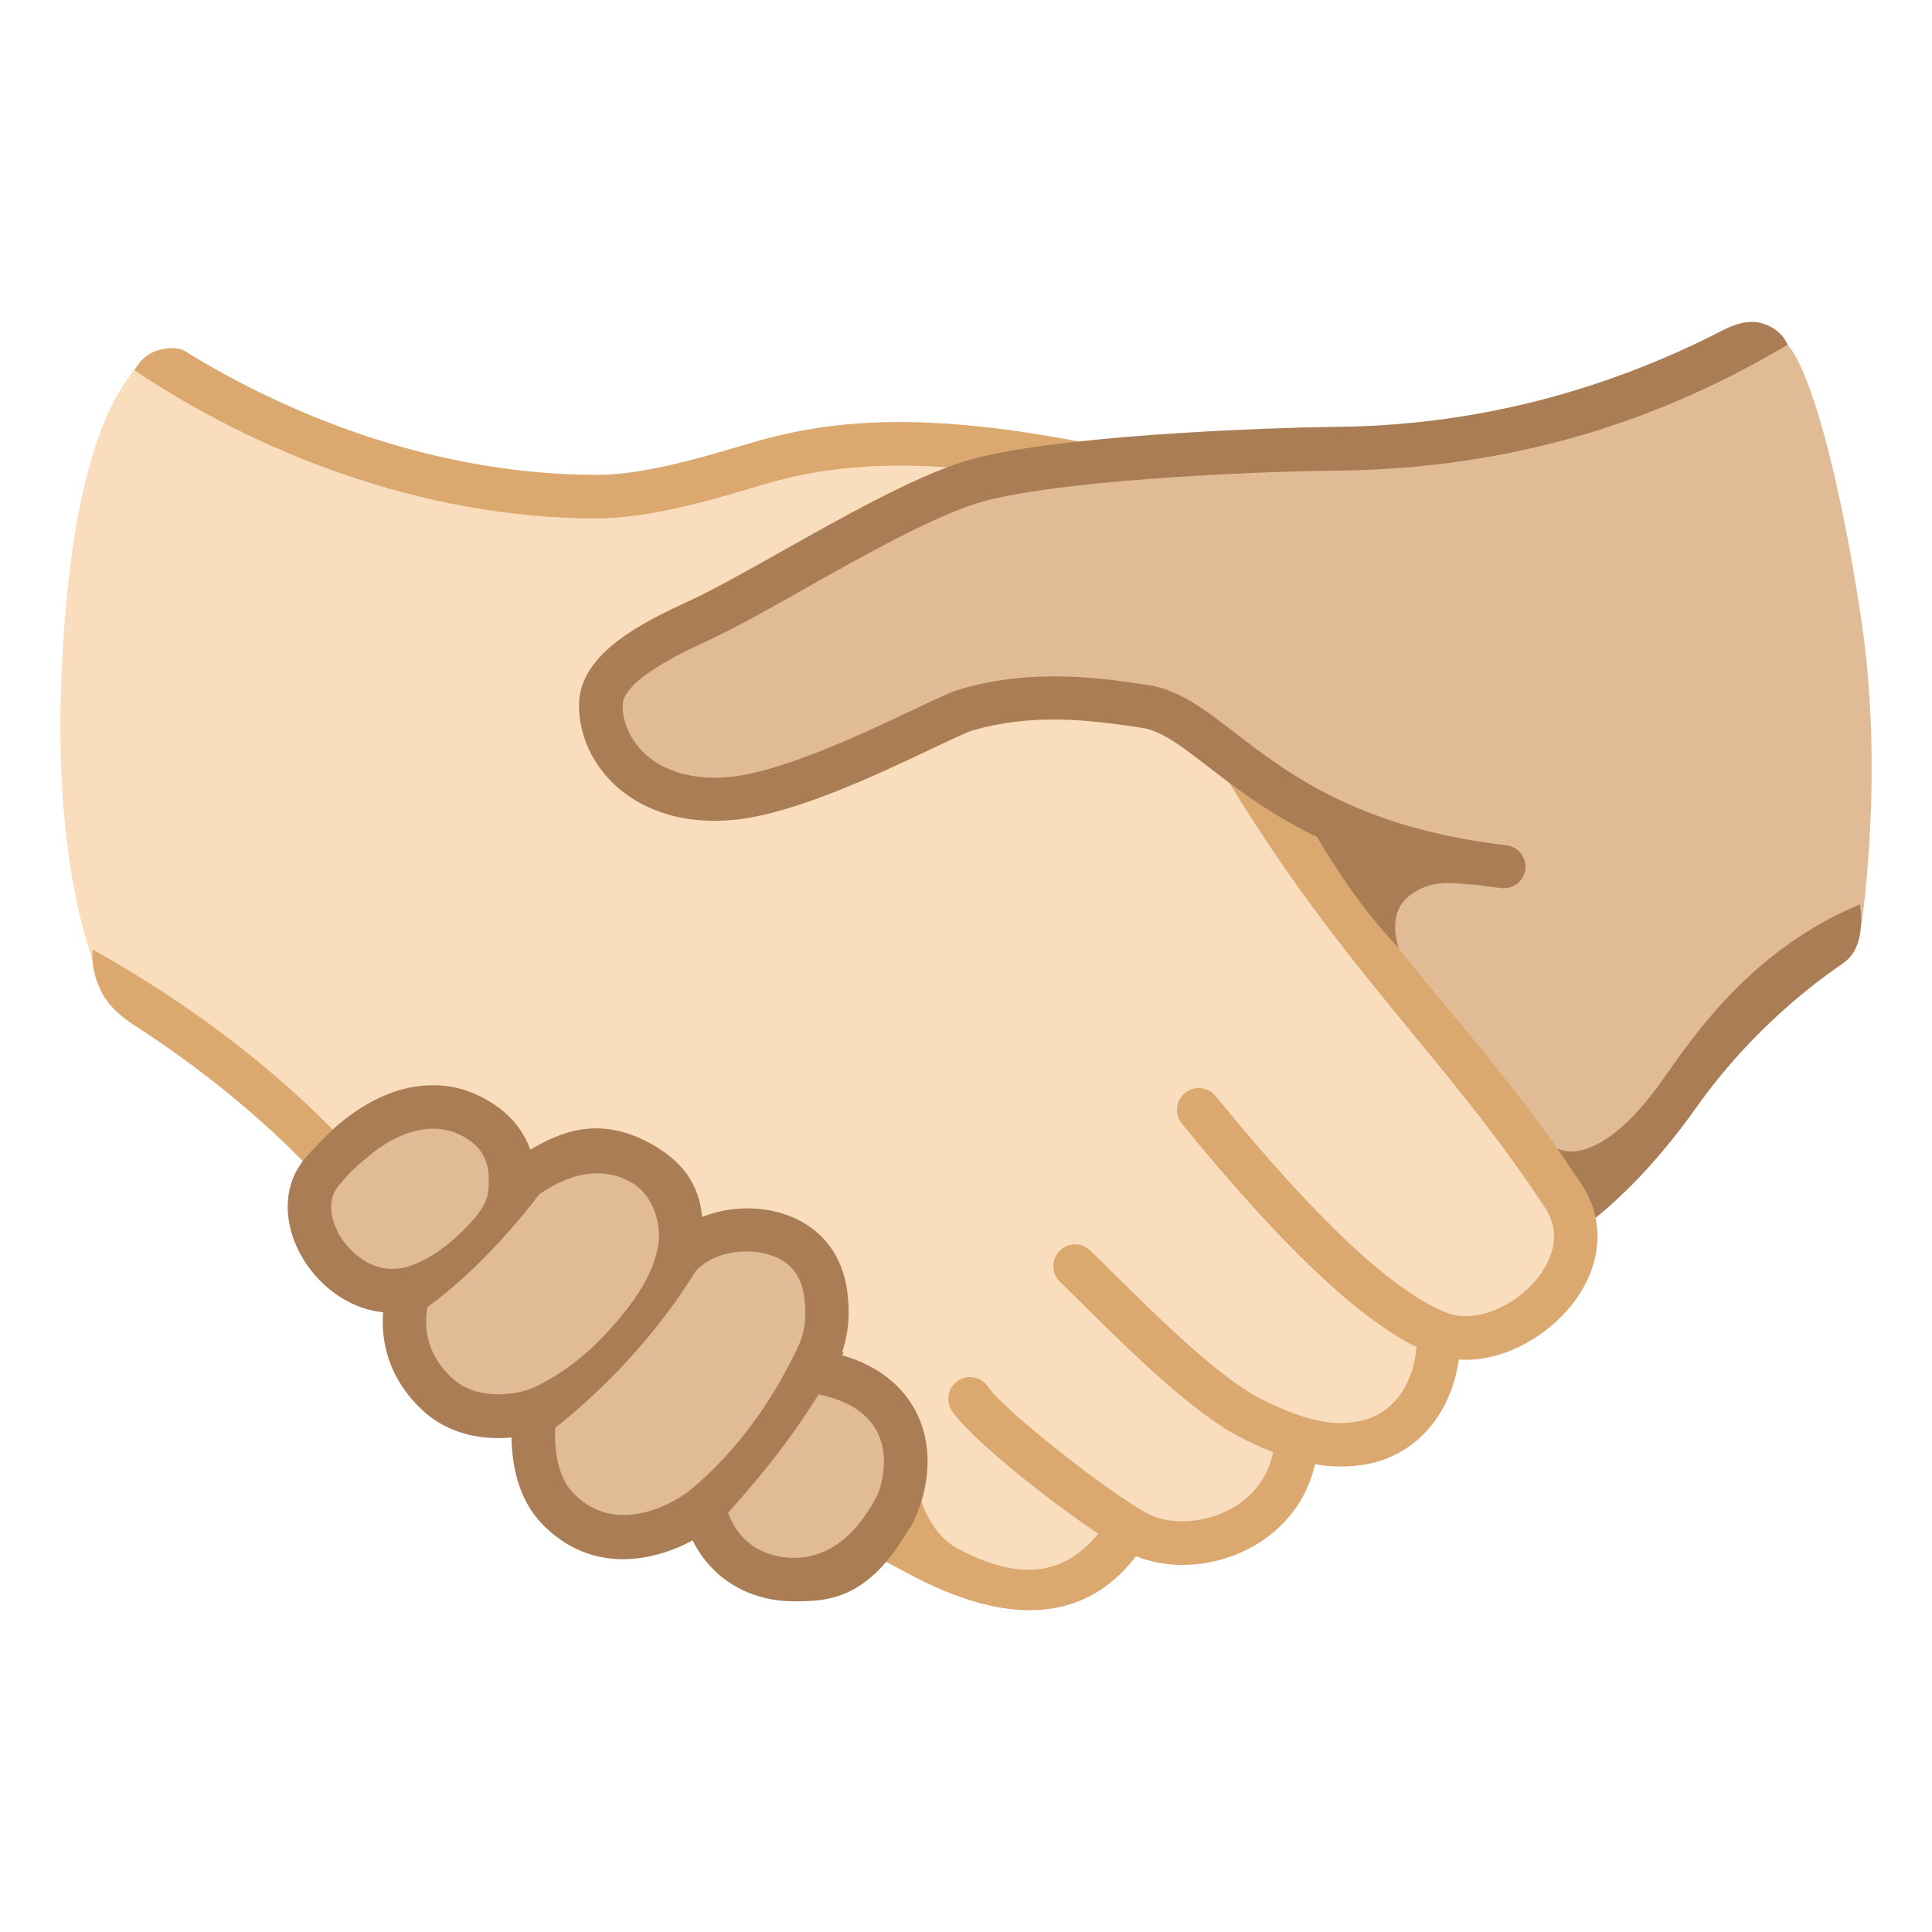 <svg enable-background="new 0 0 128 128" viewBox="0 0 128 128" xmlns="http://www.w3.org/2000/svg"><path d="m10.1 23.35c-3.73 2.85-5.65 10.81-6.05 22.07s1.72 17.38 2.46 19.23 6.3 4.61 12.56 9.45c4.59 3.55 40.63 28.64 44.9 30.59 6.79 3.09 11.11-3.16 11.11-3.16s3.6 2.06 7.08 0c4.25-2.52 3.75-5.65 3.75-5.65s4.38 1.01 6.61-.96 3.22-6.7 3.22-6.7 2.95 1.34 5.45-.89 4.4-5.25 1.75-9.37-13.43-17.1-16.23-20.74-10-24.4-16.93-26.47-13.77-1.54-21.01.6-14.01 1.94-22.05-.34-16.62-7.66-16.62-7.66z" fill="#f9ddbd"/><path d="m123.31 41c-1.48-9.85-3.43-16.55-4.88-18.17-1.66-1.84-4.51 1.82-10.54 3.96s-16.89 2.95-16.89 2.95-17.47-.51-24.01 1.69c-2.46.82-26.73 11.05-27.46 15.34-.31 1.82 1.71 5.89 6.73 6.3 8.15.67 18.34-6.43 18.34-6.43.12-.2 1.33-.54 6.9-.54s12.04 3.65 12.45 4.33c4.16 6.85 8.11 11.65 11.92 16.29 2.79 3.39 9.35 12.36 9.35 12.36s7.37-8.71 9.25-10.72 8.85-7.1 8.85-7.1 1.54-9.96-.01-20.26z" fill="#e0bb95"/><path d="m26.59 85.83s-2.66.94-5.09-2.55-.4-5.89 2.08-7.84 5.76-2.89 7.71-1.41c1.94 1.47 2.75 4.02 2.75 4.02s4.02-3.28 7.64-1.27 3.39 5.67 3.39 5.67 3.51-2.13 7.2 0 1.88 8.27 1.88 8.27 4.29.13 5.09 4.36c.8 4.22-.2 8.71-5.03 9.52-4.82.8-7.64-3.72-7.64-3.72s-4.82 2.91-8.38.51-3.15-7.44-3.15-7.44-4.35.72-6.8-1.56-1.65-6.56-1.65-6.56z" fill="#e0bb95"/><g fill="#dba870"><path d="m78.35 103.68c-.96 0-1.9-.15-2.78-.46-2.26-.79-11.01-7.45-12.51-9.76-.43-.67-.24-1.56.42-1.99.67-.43 1.56-.24 1.99.42 1.04 1.6 9.2 7.96 11.05 8.61 1.66.58 3.79.28 5.41-.76 1.03-.67 2.31-1.93 2.5-4.14.07-.79.77-1.38 1.56-1.31s1.38.77 1.31 1.56c-.23 2.63-1.58 4.87-3.8 6.31-1.54 1-3.37 1.52-5.15 1.52z"/><path d="m88.84 97.16c-1.97 0-4.09-.62-6.65-1.93-3.15-1.6-7.3-5.71-10.33-8.7-.61-.6-1.16-1.15-1.63-1.6-.57-.55-.59-1.46-.04-2.04s1.46-.59 2.04-.04c.48.46 1.04 1.01 1.66 1.63 2.73 2.7 6.86 6.78 9.61 8.18 3.47 1.77 5.25 1.75 6.55 1.5 2.38-.47 3.86-2.7 3.85-5.84 0-.8.64-1.44 1.44-1.44.79 0 1.44.64 1.44 1.44.01 4.53-2.42 7.94-6.18 8.68-.58.11-1.17.16-1.76.16z"/><path d="m97.11 90.09c-.77 0-1.55-.13-2.3-.42-4.05-1.58-9.45-6.56-16.51-15.23-.5-.62-.41-1.53.21-2.03s1.53-.41 2.03.21c6.64 8.16 11.79 12.99 15.32 14.36 1.77.69 4.4-.31 5.98-2.27.74-.92 1.8-2.75.52-4.7-2.83-4.31-5.69-7.79-8.72-11.47-3.88-4.72-7.89-9.6-12.16-16.62-.41-.68-.2-1.57.48-1.98s1.57-.2 1.98.48c4.16 6.85 8.11 11.65 11.92 16.29 3.08 3.74 5.98 7.28 8.9 11.72 1.65 2.5 1.39 5.53-.69 8.1-1.6 1.97-4.27 3.56-6.96 3.56z"/></g><path d="m104.63 78.24-1.47-2.16c1.12.6 3.67.14 6.9-4.41 2.05-2.89 5.88-8.72 13.16-11.75 0 0 .55 2.76-1.09 3.88-4.94 3.4-8.05 7.18-9.72 9.54-2.74 3.87-5.26 6.19-6.7 7.35 0 0-.18-1.16-1.08-2.45z" fill="#aa7d55"/><g fill="#dba870"><path d="m68.22 106.68c-3.59 0-7.06-1.88-8.81-2.83-.29-.16-.54-.29-.75-.4l2.13-4.86s.52 2.9 2.72 4.04c3.62 1.89 6.87 2.16 9.51-1.34l2.3 1.74c-2.07 2.75-4.62 3.65-7.1 3.65z"/><path d="m20.67 77.56c-3.3-3.48-7.35-6.78-11.81-9.66-.22-.14-1.43-.92-2.02-1.97-.92-1.63-.7-3.02-.7-3.02 6.33 3.52 12.13 7.93 16.62 12.67z"/><path d="m39.59 34.35c-11.86 0-22.81-4.54-30.68-9.82 0 0 .41-.83 1.19-1.18 1.09-.49 1.93-.22 2.05-.15 7.31 4.54 17 8.26 27.43 8.26h.07c2.99 0 7.01-1.2 9.41-1.91.45-.13.85-.25 1.2-.35 5.9-1.67 12.25-1.65 21.23.05l-.54 2.83c-8.51-1.61-14.47-1.64-19.91-.11-.33.09-.72.21-1.16.34-2.55.76-6.82 2.03-10.22 2.03-.02.01-.05.01-.07.01z"/></g><g fill="#aa7d55"><path d="m60.29 101.26c1.22-2.26 1.52-4.86.72-7-.58-1.56-1.97-3.52-5.21-4.47.03-.06.06-.11.09-.16l-.09-.05c.43-1.31.53-2.56.33-4.06-.32-2.36-1.68-4.13-3.83-4.96-1.82-.71-4.02-.65-5.78.07-.19-2.05-1.17-3.51-3.06-4.66-3.78-2.3-6.6-.8-8.33.2-.77-2.21-2.68-3.3-3.89-3.79-1.44-.58-4.96-1.33-9.15 2.41l2.14 1.96c2.89-2.46 5.05-2.06 5.94-1.7 2.3.92 2.22 2.63 2.21 3.42-.01.78-.13 1.61-2.04 3.38-2.36 2.19-4.03 2.2-4.03 2.2-1.69.2-3.2-1.08-3.89-2.35-.24-.45-.95-1.99-.01-3.1.22-.25.67-.95 2.2-2.15l-2.11-2c-.92.76-2.07 2.04-2.29 2.29-1.41 1.66-1.53 4.09-.32 6.33 1 1.87 3.02 3.63 5.49 3.87-.18 2.4.67 4.62 2.48 6.37 1.94 1.88 4.35 2.08 6.03 1.93.02 1.68.39 4.04 2.03 5.73 3.26 3.35 7.33 2.5 9.97 1.09.95 1.93 2.66 3.31 4.83 3.82.61.14 1.23.21 1.84.21 2.28 0 5.23 0 8.13-5.67-.9-.56-1.76-1-2.52-1.45-2.21 4.38-5.14 4.49-6.8 4.1-1.51-.36-2.62-1.38-3.13-2.85 2.41-2.7 4.11-4.83 6-7.84 2.14.45 3.51 1.42 4.06 2.9.48 1.29.29 2.95-.45 4.43zm-25.32-9.18c-.03.01-3.11 1.07-5.11-.86-1.33-1.29-1.85-2.85-1.54-4.63 3.62-2.57 6.75-6.59 7.4-7.46.23-.12 3.3-2.55 6.24-.71 1.36.85 1.91 2.81 1.63 4.19s-.92 3.05-3.56 5.87c-2.58 2.75-5.06 3.6-5.06 3.6zm17.77-2.57c-.67 1.32-2.75 5.7-7.07 9.26-.49.4-4.62 3.3-7.68.16-1.1-1.13-1.27-3.07-1.21-4.33 2.05-1.61 6.13-5.21 9.29-10.36 1.23-1.39 3.62-1.62 5.19-1.01 1.16.45 1.84 1.34 2.01 2.66.17 1.22.14 2.3-.53 3.62z"/><path d="m99.62 58.85c-.06 0-.11 0-.17-.01-10.58-1.23-15.89-5.33-19.4-8.04-1.73-1.33-3.09-2.39-4.39-2.58-3.68-.56-7.32-.96-11.24.18-.37.11-1.47.63-2.65 1.19-3.61 1.71-9.06 4.3-13.07 4.72-3.12.33-5.91-.46-7.86-2.21-1.58-1.42-2.48-3.38-2.48-5.38 0-3.51 4.44-5.58 7.37-6.94 1.61-.75 3.8-1.98 6.11-3.28 4.04-2.27 8.62-4.85 11.98-5.91 5.52-1.74 20.07-2.26 24.73-2.31 10.45-.1 19.04-3.03 25.57-6.39.27-.14 1.46-.76 2.5-.5 1.45.36 1.81 1.45 1.81 1.45-7.13 4.25-16.87 8.21-29.84 8.34-5.72.05-19.08.66-23.88 2.17-3.08.97-7.52 3.47-11.44 5.68-2.36 1.33-4.59 2.59-6.31 3.38-1.71.79-5.71 2.65-5.71 4.33 0 1.18.56 2.36 1.52 3.24 1.33 1.2 3.34 1.73 5.63 1.49 3.52-.37 8.91-2.93 12.14-4.46 1.63-.78 2.51-1.19 3.08-1.35 4.85-1.42 9.44-.73 12.47-.27 2.03.31 3.74 1.63 5.72 3.15 3.46 2.67 8.19 6.32 17.98 7.46.79.09 1.36.81 1.27 1.6-.09.71-.71 1.25-1.44 1.25z"/><path d="m92.67 62.79s-.8-2.11.54-3.3c1.57-1.4 3.33-.9 4.55-.88 0 0-2.37-.62-5.39-1.83-3.75-1.51-6.33-3.38-6.33-3.38s.67 1.34 2.75 4.49c2.07 3.15 3.88 4.9 3.88 4.9z"/></g></svg>